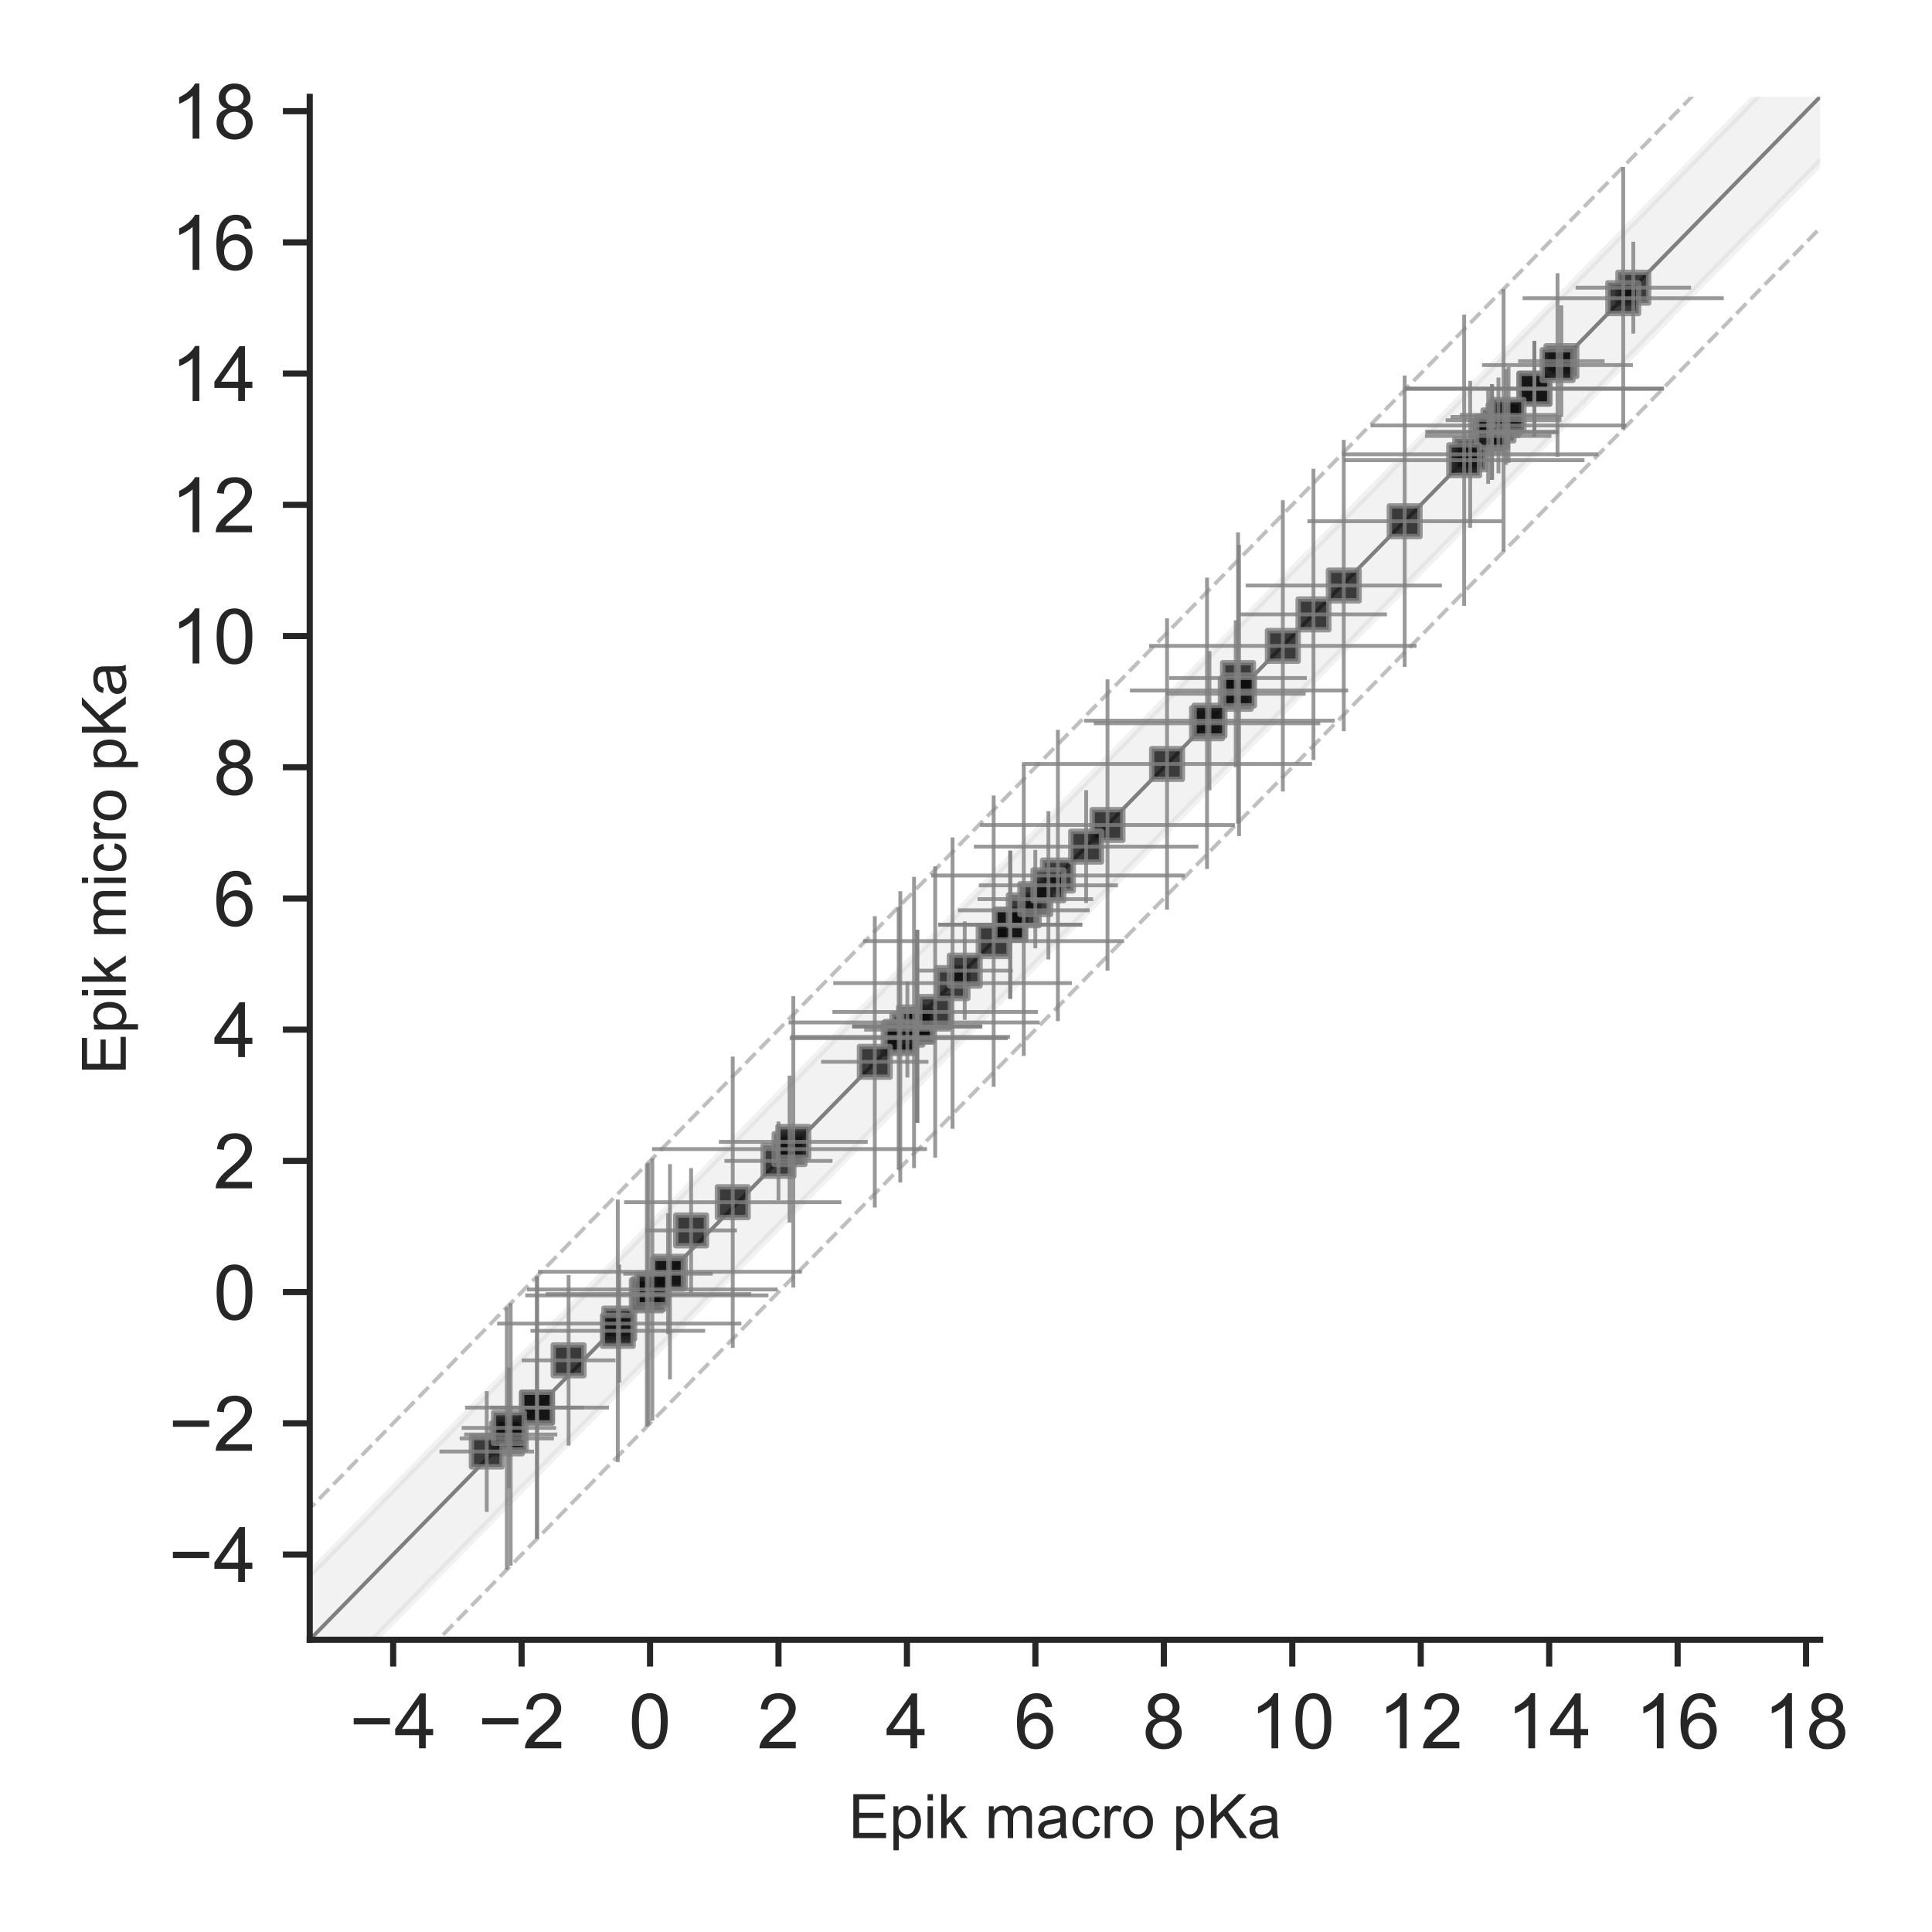 <?xml version="1.0" encoding="utf-8" standalone="no"?>
<!DOCTYPE svg PUBLIC "-//W3C//DTD SVG 1.1//EN"
  "http://www.w3.org/Graphics/SVG/1.1/DTD/svg11.dtd">
<!-- Created with matplotlib (http://matplotlib.org/) -->
<svg height="252pt" version="1.1" viewBox="0 0 252 252" width="252pt" xmlns="http://www.w3.org/2000/svg" xmlns:xlink="http://www.w3.org/1999/xlink">
 <defs>
  <style type="text/css">
*{stroke-linecap:butt;stroke-linejoin:round;}
  </style>
 </defs>
 <g id="figure_1">
  <g id="patch_1">
   <path d="M 0 252 
L 252 252 
L 252 0 
L 0 0 
z
" style="fill:#ffffff;"/>
  </g>
  <g id="axes_1">
   <g id="patch_2">
    <path d="M 40.4 213.88 
L 237.409 213.88 
L 237.409 12.628 
L 40.4 12.628 
z
" style="fill:#ffffff;"/>
   </g>
   <g id="line2d_1">
    <path clip-path="url(#p6d3ccdd397)" d="M 2.105 253 
L 250.75 -1 
" style="fill:none;opacity:0.5;stroke:#000000;stroke-linecap:round;stroke-width:0.5;"/>
   </g>
   <g id="line2d_2">
    <path clip-path="url(#p6d3ccdd397)" d="M -1 239.057 
L 233.996 -1 
" style="fill:none;opacity:0.5;stroke:#808080;stroke-dasharray:1.85,0.8;stroke-dashoffset:0;stroke-width:0.5;"/>
   </g>
   <g id="line2d_3">
    <path clip-path="url(#p6d3ccdd397)" d="M 18.859 253 
L 253 13.816 
" style="fill:none;opacity:0.5;stroke:#808080;stroke-dasharray:1.85,0.8;stroke-dashoffset:0;stroke-width:0.5;"/>
   </g>
   <g id="PathCollection_1">
    <defs>
     <path d="M -2 2 
L 2 2 
L 2 -2 
L -2 -2 
z
" id="mbfee514fea" style="stroke:#808080;stroke-opacity:0.8;stroke-width:0.7;"/>
    </defs>
    <g clip-path="url(#p6d3ccdd397)">
     <use style="fill-opacity:0.8;stroke:#808080;stroke-opacity:0.8;stroke-width:0.7;" x="80.768" xlink:href="#mbfee514fea" y="172.642"/>
     <use style="fill-opacity:0.8;stroke:#808080;stroke-opacity:0.8;stroke-width:0.7;" x="196.119" xlink:href="#mbfee514fea" y="54.807"/>
     <use style="fill-opacity:0.8;stroke:#808080;stroke-opacity:0.8;stroke-width:0.7;" x="161.186" xlink:href="#mbfee514fea" y="90.492"/>
     <use style="fill-opacity:0.8;stroke:#808080;stroke-opacity:0.8;stroke-width:0.7;" x="70.046" xlink:href="#mbfee514fea" y="183.596"/>
     <use style="fill-opacity:0.8;stroke:#808080;stroke-opacity:0.8;stroke-width:0.7;" x="195.449" xlink:href="#mbfee514fea" y="55.492"/>
     <use style="fill-opacity:0.8;stroke:#808080;stroke-opacity:0.8;stroke-width:0.7;" x="119.636" xlink:href="#mbfee514fea" y="133.877"/>
     <use style="fill-opacity:0.8;stroke:#808080;stroke-opacity:0.8;stroke-width:0.7;" x="84.371" xlink:href="#mbfee514fea" y="168.962"/>
     <use style="fill-opacity:0.8;stroke:#808080;stroke-opacity:0.8;stroke-width:0.7;" x="144.458" xlink:href="#mbfee514fea" y="107.606"/>
     <use style="fill-opacity:0.8;stroke:#808080;stroke-opacity:0.8;stroke-width:0.7;" x="84.58" xlink:href="#mbfee514fea" y="168.791"/>
     <use style="fill-opacity:0.8;stroke:#808080;stroke-opacity:0.8;stroke-width:0.7;" x="66.109" xlink:href="#mbfee514fea" y="187.618"/>
     <use style="fill-opacity:0.8;stroke:#808080;stroke-opacity:0.8;stroke-width:0.7;" x="200.14" xlink:href="#mbfee514fea" y="50.7"/>
     <use style="fill-opacity:0.8;stroke:#808080;stroke-opacity:0.8;stroke-width:0.7;" x="131.769" xlink:href="#mbfee514fea" y="120.613"/>
     <use style="fill-opacity:0.8;stroke:#808080;stroke-opacity:0.8;stroke-width:0.7;" x="203.658" xlink:href="#mbfee514fea" y="47.106"/>
     <use style="fill-opacity:0.8;stroke:#808080;stroke-opacity:0.8;stroke-width:0.7;" x="129.608" xlink:href="#mbfee514fea" y="122.753"/>
     <use style="fill-opacity:0.8;stroke:#808080;stroke-opacity:0.8;stroke-width:0.7;" x="101.54" xlink:href="#mbfee514fea" y="151.42"/>
     <use style="fill-opacity:0.8;stroke:#808080;stroke-opacity:0.8;stroke-width:0.7;" x="171.323" xlink:href="#mbfee514fea" y="80.137"/>
     <use style="fill-opacity:0.8;stroke:#808080;stroke-opacity:0.8;stroke-width:0.7;" x="118.353" xlink:href="#mbfee514fea" y="134.305"/>
     <use style="fill-opacity:0.8;stroke:#808080;stroke-opacity:0.8;stroke-width:0.7;" x="102.986" xlink:href="#mbfee514fea" y="149.88"/>
     <use style="fill-opacity:0.8;stroke:#808080;stroke-opacity:0.8;stroke-width:0.7;" x="66.611" xlink:href="#mbfee514fea" y="187.104"/>
     <use style="fill-opacity:0.8;stroke:#808080;stroke-opacity:0.8;stroke-width:0.7;" x="200.14" xlink:href="#mbfee514fea" y="50.7"/>
     <use style="fill-opacity:0.8;stroke:#808080;stroke-opacity:0.8;stroke-width:0.7;" x="131.769" xlink:href="#mbfee514fea" y="120.613"/>
     <use style="fill-opacity:0.8;stroke:#808080;stroke-opacity:0.8;stroke-width:0.7;" x="183.218" xlink:href="#mbfee514fea" y="67.986"/>
     <use style="fill-opacity:0.8;stroke:#808080;stroke-opacity:0.8;stroke-width:0.7;" x="87.385" xlink:href="#mbfee514fea" y="165.882"/>
     <use style="fill-opacity:0.8;stroke:#808080;stroke-opacity:0.8;stroke-width:0.7;" x="119.223" xlink:href="#mbfee514fea" y="133.364"/>
     <use style="fill-opacity:0.8;stroke:#808080;stroke-opacity:0.8;stroke-width:0.7;" x="194.108" xlink:href="#mbfee514fea" y="56.861"/>
     <use style="fill-opacity:0.8;stroke:#808080;stroke-opacity:0.8;stroke-width:0.7;" x="119.637" xlink:href="#mbfee514fea" y="133.877"/>
     <use style="fill-opacity:0.8;stroke:#808080;stroke-opacity:0.8;stroke-width:0.7;" x="63.489" xlink:href="#mbfee514fea" y="189.329"/>
     <use style="fill-opacity:0.8;stroke:#808080;stroke-opacity:0.8;stroke-width:0.7;" x="203.156" xlink:href="#mbfee514fea" y="47.619"/>
     <use style="fill-opacity:0.8;stroke:#808080;stroke-opacity:0.8;stroke-width:0.7;" x="157.438" xlink:href="#mbfee514fea" y="94.342"/>
     <use style="fill-opacity:0.8;stroke:#808080;stroke-opacity:0.8;stroke-width:0.7;" x="80.581" xlink:href="#mbfee514fea" y="173.583"/>
     <use style="fill-opacity:0.8;stroke:#808080;stroke-opacity:0.8;stroke-width:0.7;" x="194.611" xlink:href="#mbfee514fea" y="56.348"/>
     <use style="fill-opacity:0.8;stroke:#808080;stroke-opacity:0.8;stroke-width:0.7;" x="117.22" xlink:href="#mbfee514fea" y="135.418"/>
     <use style="fill-opacity:0.8;stroke:#808080;stroke-opacity:0.8;stroke-width:0.7;" x="74.164" xlink:href="#mbfee514fea" y="177.434"/>
     <use style="fill-opacity:0.8;stroke:#808080;stroke-opacity:0.8;stroke-width:0.7;" x="70.046" xlink:href="#mbfee514fea" y="183.596"/>
     <use style="fill-opacity:0.8;stroke:#808080;stroke-opacity:0.8;stroke-width:0.7;" x="191.763" xlink:href="#mbfee514fea" y="59.257"/>
     <use style="fill-opacity:0.8;stroke:#808080;stroke-opacity:0.8;stroke-width:0.7;" x="119.636" xlink:href="#mbfee514fea" y="133.877"/>
     <use style="fill-opacity:0.8;stroke:#808080;stroke-opacity:0.8;stroke-width:0.7;" x="194.611" xlink:href="#mbfee514fea" y="56.348"/>
     <use style="fill-opacity:0.8;stroke:#808080;stroke-opacity:0.8;stroke-width:0.7;" x="66.379" xlink:href="#mbfee514fea" y="186.248"/>
     <use style="fill-opacity:0.8;stroke:#808080;stroke-opacity:0.8;stroke-width:0.7;" x="121.981" xlink:href="#mbfee514fea" y="131.995"/>
     <use style="fill-opacity:0.8;stroke:#808080;stroke-opacity:0.8;stroke-width:0.7;" x="213.04" xlink:href="#mbfee514fea" y="37.522"/>
     <use style="fill-opacity:0.8;stroke:#808080;stroke-opacity:0.8;stroke-width:0.7;" x="87.135" xlink:href="#mbfee514fea" y="166.139"/>
     <use style="fill-opacity:0.8;stroke:#808080;stroke-opacity:0.8;stroke-width:0.7;" x="137.987" xlink:href="#mbfee514fea" y="114.195"/>
     <use style="fill-opacity:0.8;stroke:#808080;stroke-opacity:0.8;stroke-width:0.7;" x="157.756" xlink:href="#mbfee514fea" y="94"/>
     <use style="fill-opacity:0.8;stroke:#808080;stroke-opacity:0.8;stroke-width:0.7;" x="133.536" xlink:href="#mbfee514fea" y="118.731"/>
     <use style="fill-opacity:0.8;stroke:#808080;stroke-opacity:0.8;stroke-width:0.7;" x="124.245" xlink:href="#mbfee514fea" y="128.23"/>
     <use style="fill-opacity:0.8;stroke:#808080;stroke-opacity:0.8;stroke-width:0.7;" x="167.326" xlink:href="#mbfee514fea" y="84.245"/>
     <use style="fill-opacity:0.8;stroke:#808080;stroke-opacity:0.8;stroke-width:0.7;" x="125.836" xlink:href="#mbfee514fea" y="126.604"/>
     <use style="fill-opacity:0.8;stroke:#808080;stroke-opacity:0.8;stroke-width:0.7;" x="175.276" xlink:href="#mbfee514fea" y="76.372"/>
     <use style="fill-opacity:0.8;stroke:#808080;stroke-opacity:0.8;stroke-width:0.7;" x="103.477" xlink:href="#mbfee514fea" y="148.938"/>
     <use style="fill-opacity:0.8;stroke:#808080;stroke-opacity:0.8;stroke-width:0.7;" x="95.575" xlink:href="#mbfee514fea" y="156.811"/>
     <use style="fill-opacity:0.8;stroke:#808080;stroke-opacity:0.8;stroke-width:0.7;" x="161.482" xlink:href="#mbfee514fea" y="88.438"/>
     <use style="fill-opacity:0.8;stroke:#808080;stroke-opacity:0.8;stroke-width:0.7;" x="161.614" xlink:href="#mbfee514fea" y="90.064"/>
     <use style="fill-opacity:0.8;stroke:#808080;stroke-opacity:0.8;stroke-width:0.7;" x="85.088" xlink:href="#mbfee514fea" y="168.192"/>
     <use style="fill-opacity:0.8;stroke:#808080;stroke-opacity:0.8;stroke-width:0.7;" x="152.224" xlink:href="#mbfee514fea" y="99.648"/>
     <use style="fill-opacity:0.8;stroke:#808080;stroke-opacity:0.8;stroke-width:0.7;" x="211.726" xlink:href="#mbfee514fea" y="38.891"/>
     <use style="fill-opacity:0.8;stroke:#808080;stroke-opacity:0.8;stroke-width:0.7;" x="190.978" xlink:href="#mbfee514fea" y="60.027"/>
     <use style="fill-opacity:0.8;stroke:#808080;stroke-opacity:0.8;stroke-width:0.7;" x="117.43" xlink:href="#mbfee514fea" y="135.247"/>
     <use style="fill-opacity:0.8;stroke:#808080;stroke-opacity:0.8;stroke-width:0.7;" x="141.671" xlink:href="#mbfee514fea" y="110.43"/>
     <use style="fill-opacity:0.8;stroke:#808080;stroke-opacity:0.8;stroke-width:0.7;" x="114.104" xlink:href="#mbfee514fea" y="138.498"/>
     <use style="fill-opacity:0.8;stroke:#808080;stroke-opacity:0.8;stroke-width:0.7;" x="135.04" xlink:href="#mbfee514fea" y="117.276"/>
     <use style="fill-opacity:0.8;stroke:#808080;stroke-opacity:0.8;stroke-width:0.7;" x="196.432" xlink:href="#mbfee514fea" y="54.38"/>
     <use style="fill-opacity:0.8;stroke:#808080;stroke-opacity:0.8;stroke-width:0.7;" x="196.769" xlink:href="#mbfee514fea" y="54.123"/>
     <use style="fill-opacity:0.8;stroke:#808080;stroke-opacity:0.8;stroke-width:0.7;" x="136.748" xlink:href="#mbfee514fea" y="115.479"/>
     <use style="fill-opacity:0.8;stroke:#808080;stroke-opacity:0.8;stroke-width:0.7;" x="90.142" xlink:href="#mbfee514fea" y="160.491"/>
    </g>
   </g>
   <g id="matplotlib.axis_1">
    <g id="xtick_1">
     <g id="line2d_4">
      <defs>
       <path d="M 0 0 
L 0 3.5 
" id="m6110642aff" style="stroke:#262626;stroke-width:0.8;"/>
      </defs>
      <g>
       <use style="fill:#262626;stroke:#262626;stroke-width:0.8;" x="51.282" xlink:href="#m6110642aff" y="213.88"/>
      </g>
     </g>
     <g id="text_1">
      <!-- −4 -->
      <defs>
       <path d="M 52.828 31.203 
L 5.562 31.203 
L 5.562 39.406 
L 52.828 39.406 
z
" id="ArialMT-2212"/>
       <path d="M 32.328 0 
L 32.328 17.141 
L 1.266 17.141 
L 1.266 25.203 
L 33.938 71.578 
L 41.109 71.578 
L 41.109 25.203 
L 50.781 25.203 
L 50.781 17.141 
L 41.109 17.141 
L 41.109 0 
z
M 32.328 25.203 
L 32.328 57.469 
L 9.906 25.203 
z
" id="ArialMT-34"/>
      </defs>
      <g style="fill:#262626;" transform="translate(45.581 228.038)scale(0.1 -0.1)">
       <use xlink:href="#ArialMT-2212"/>
       <use x="58.398" xlink:href="#ArialMT-34"/>
      </g>
     </g>
    </g>
    <g id="xtick_2">
     <g id="line2d_5">
      <g>
       <use style="fill:#262626;stroke:#262626;stroke-width:0.8;" x="68.035" xlink:href="#m6110642aff" y="213.88"/>
      </g>
     </g>
     <g id="text_2">
      <!-- −2 -->
      <defs>
       <path d="M 50.344 8.453 
L 50.344 0 
L 3.031 0 
Q 2.938 3.172 4.047 6.109 
Q 5.859 10.938 9.828 15.625 
Q 13.812 20.312 21.344 26.469 
Q 33.016 36.031 37.109 41.625 
Q 41.219 47.219 41.219 52.203 
Q 41.219 57.422 37.469 61 
Q 33.734 64.594 27.734 64.594 
Q 21.391 64.594 17.578 60.781 
Q 13.766 56.984 13.719 50.25 
L 4.688 51.172 
Q 5.609 61.281 11.656 66.578 
Q 17.719 71.875 27.938 71.875 
Q 38.234 71.875 44.234 66.156 
Q 50.25 60.453 50.25 52 
Q 50.25 47.703 48.484 43.547 
Q 46.734 39.406 42.656 34.812 
Q 38.578 30.219 29.109 22.219 
Q 21.188 15.578 18.938 13.203 
Q 16.703 10.844 15.234 8.453 
z
" id="ArialMT-32"/>
      </defs>
      <g style="fill:#262626;" transform="translate(62.335 228.038)scale(0.1 -0.1)">
       <use xlink:href="#ArialMT-2212"/>
       <use x="58.398" xlink:href="#ArialMT-32"/>
      </g>
     </g>
    </g>
    <g id="xtick_3">
     <g id="line2d_6">
      <g>
       <use style="fill:#262626;stroke:#262626;stroke-width:0.8;" x="84.789" xlink:href="#m6110642aff" y="213.88"/>
      </g>
     </g>
     <g id="text_3">
      <!-- 0 -->
      <defs>
       <path d="M 4.156 35.297 
Q 4.156 48 6.766 55.734 
Q 9.375 63.484 14.516 67.672 
Q 19.672 71.875 27.484 71.875 
Q 33.25 71.875 37.594 69.547 
Q 41.938 67.234 44.766 62.859 
Q 47.609 58.5 49.219 52.219 
Q 50.828 45.953 50.828 35.297 
Q 50.828 22.703 48.234 14.969 
Q 45.656 7.234 40.5 3 
Q 35.359 -1.219 27.484 -1.219 
Q 17.141 -1.219 11.234 6.203 
Q 4.156 15.141 4.156 35.297 
z
M 13.188 35.297 
Q 13.188 17.672 17.312 11.828 
Q 21.438 6 27.484 6 
Q 33.547 6 37.672 11.859 
Q 41.797 17.719 41.797 35.297 
Q 41.797 52.984 37.672 58.781 
Q 33.547 64.594 27.391 64.594 
Q 21.344 64.594 17.719 59.469 
Q 13.188 52.938 13.188 35.297 
z
" id="ArialMT-30"/>
      </defs>
      <g style="fill:#262626;" transform="translate(82.009 228.038)scale(0.1 -0.1)">
       <use xlink:href="#ArialMT-30"/>
      </g>
     </g>
    </g>
    <g id="xtick_4">
     <g id="line2d_7">
      <g>
       <use style="fill:#262626;stroke:#262626;stroke-width:0.8;" x="101.543" xlink:href="#m6110642aff" y="213.88"/>
      </g>
     </g>
     <g id="text_4">
      <!-- 2 -->
      <g style="fill:#262626;" transform="translate(98.763 228.038)scale(0.1 -0.1)">
       <use xlink:href="#ArialMT-32"/>
      </g>
     </g>
    </g>
    <g id="xtick_5">
     <g id="line2d_8">
      <g>
       <use style="fill:#262626;stroke:#262626;stroke-width:0.8;" x="118.297" xlink:href="#m6110642aff" y="213.88"/>
      </g>
     </g>
     <g id="text_5">
      <!-- 4 -->
      <g style="fill:#262626;" transform="translate(115.517 228.038)scale(0.1 -0.1)">
       <use xlink:href="#ArialMT-34"/>
      </g>
     </g>
    </g>
    <g id="xtick_6">
     <g id="line2d_9">
      <g>
       <use style="fill:#262626;stroke:#262626;stroke-width:0.8;" x="135.051" xlink:href="#m6110642aff" y="213.88"/>
      </g>
     </g>
     <g id="text_6">
      <!-- 6 -->
      <defs>
       <path d="M 49.75 54.047 
L 41.016 53.375 
Q 39.844 58.547 37.703 60.891 
Q 34.125 64.656 28.906 64.656 
Q 24.703 64.656 21.531 62.312 
Q 17.391 59.281 14.984 53.469 
Q 12.594 47.656 12.5 36.922 
Q 15.672 41.75 20.266 44.094 
Q 24.859 46.438 29.891 46.438 
Q 38.672 46.438 44.844 39.969 
Q 51.031 33.5 51.031 23.25 
Q 51.031 16.5 48.125 10.719 
Q 45.219 4.938 40.141 1.859 
Q 35.062 -1.219 28.609 -1.219 
Q 17.625 -1.219 10.688 6.859 
Q 3.766 14.938 3.766 33.5 
Q 3.766 54.25 11.422 63.672 
Q 18.109 71.875 29.438 71.875 
Q 37.891 71.875 43.281 67.141 
Q 48.688 62.406 49.75 54.047 
z
M 13.875 23.188 
Q 13.875 18.656 15.797 14.5 
Q 17.719 10.359 21.188 8.172 
Q 24.656 6 28.469 6 
Q 34.031 6 38.031 10.484 
Q 42.047 14.984 42.047 22.703 
Q 42.047 30.125 38.078 34.391 
Q 34.125 38.672 28.125 38.672 
Q 22.172 38.672 18.016 34.391 
Q 13.875 30.125 13.875 23.188 
z
" id="ArialMT-36"/>
      </defs>
      <g style="fill:#262626;" transform="translate(132.27 228.038)scale(0.1 -0.1)">
       <use xlink:href="#ArialMT-36"/>
      </g>
     </g>
    </g>
    <g id="xtick_7">
     <g id="line2d_10">
      <g>
       <use style="fill:#262626;stroke:#262626;stroke-width:0.8;" x="151.805" xlink:href="#m6110642aff" y="213.88"/>
      </g>
     </g>
     <g id="text_7">
      <!-- 8 -->
      <defs>
       <path d="M 17.672 38.812 
Q 12.203 40.828 9.562 44.531 
Q 6.938 48.25 6.938 53.422 
Q 6.938 61.234 12.547 66.547 
Q 18.172 71.875 27.484 71.875 
Q 36.859 71.875 42.578 66.422 
Q 48.297 60.984 48.297 53.172 
Q 48.297 48.188 45.672 44.5 
Q 43.062 40.828 37.75 38.812 
Q 44.344 36.672 47.781 31.875 
Q 51.219 27.094 51.219 20.453 
Q 51.219 11.281 44.719 5.031 
Q 38.234 -1.219 27.641 -1.219 
Q 17.047 -1.219 10.547 5.047 
Q 4.047 11.328 4.047 20.703 
Q 4.047 27.688 7.594 32.391 
Q 11.141 37.109 17.672 38.812 
z
M 15.922 53.719 
Q 15.922 48.641 19.188 45.406 
Q 22.469 42.188 27.688 42.188 
Q 32.766 42.188 36.016 45.375 
Q 39.266 48.578 39.266 53.219 
Q 39.266 58.062 35.906 61.359 
Q 32.562 64.656 27.594 64.656 
Q 22.562 64.656 19.234 61.422 
Q 15.922 58.203 15.922 53.719 
z
M 13.094 20.656 
Q 13.094 16.891 14.875 13.375 
Q 16.656 9.859 20.172 7.922 
Q 23.688 6 27.734 6 
Q 34.031 6 38.125 10.047 
Q 42.234 14.109 42.234 20.359 
Q 42.234 26.703 38.016 30.859 
Q 33.797 35.016 27.438 35.016 
Q 21.234 35.016 17.156 30.906 
Q 13.094 26.812 13.094 20.656 
z
" id="ArialMT-38"/>
      </defs>
      <g style="fill:#262626;" transform="translate(149.024 228.038)scale(0.1 -0.1)">
       <use xlink:href="#ArialMT-38"/>
      </g>
     </g>
    </g>
    <g id="xtick_8">
     <g id="line2d_11">
      <g>
       <use style="fill:#262626;stroke:#262626;stroke-width:0.8;" x="168.559" xlink:href="#m6110642aff" y="213.88"/>
      </g>
     </g>
     <g id="text_8">
      <!-- 10 -->
      <defs>
       <path d="M 37.25 0 
L 28.469 0 
L 28.469 56 
Q 25.297 52.984 20.141 49.953 
Q 14.984 46.922 10.891 45.406 
L 10.891 53.906 
Q 18.266 57.375 23.781 62.297 
Q 29.297 67.234 31.594 71.875 
L 37.25 71.875 
z
" id="ArialMT-31"/>
      </defs>
      <g style="fill:#262626;" transform="translate(162.998 228.038)scale(0.1 -0.1)">
       <use xlink:href="#ArialMT-31"/>
       <use x="55.615" xlink:href="#ArialMT-30"/>
      </g>
     </g>
    </g>
    <g id="xtick_9">
     <g id="line2d_12">
      <g>
       <use style="fill:#262626;stroke:#262626;stroke-width:0.8;" x="185.313" xlink:href="#m6110642aff" y="213.88"/>
      </g>
     </g>
     <g id="text_9">
      <!-- 12 -->
      <g style="fill:#262626;" transform="translate(179.752 228.038)scale(0.1 -0.1)">
       <use xlink:href="#ArialMT-31"/>
       <use x="55.615" xlink:href="#ArialMT-32"/>
      </g>
     </g>
    </g>
    <g id="xtick_10">
     <g id="line2d_13">
      <g>
       <use style="fill:#262626;stroke:#262626;stroke-width:0.8;" x="202.066" xlink:href="#m6110642aff" y="213.88"/>
      </g>
     </g>
     <g id="text_10">
      <!-- 14 -->
      <g style="fill:#262626;" transform="translate(196.505 228.038)scale(0.1 -0.1)">
       <use xlink:href="#ArialMT-31"/>
       <use x="55.615" xlink:href="#ArialMT-34"/>
      </g>
     </g>
    </g>
    <g id="xtick_11">
     <g id="line2d_14">
      <g>
       <use style="fill:#262626;stroke:#262626;stroke-width:0.8;" x="218.82" xlink:href="#m6110642aff" y="213.88"/>
      </g>
     </g>
     <g id="text_11">
      <!-- 16 -->
      <g style="fill:#262626;" transform="translate(213.259 228.038)scale(0.1 -0.1)">
       <use xlink:href="#ArialMT-31"/>
       <use x="55.615" xlink:href="#ArialMT-36"/>
      </g>
     </g>
    </g>
    <g id="xtick_12">
     <g id="line2d_15">
      <g>
       <use style="fill:#262626;stroke:#262626;stroke-width:0.8;" x="235.574" xlink:href="#m6110642aff" y="213.88"/>
      </g>
     </g>
     <g id="text_12">
      <!-- 18 -->
      <g style="fill:#262626;" transform="translate(230.013 228.038)scale(0.1 -0.1)">
       <use xlink:href="#ArialMT-31"/>
       <use x="55.615" xlink:href="#ArialMT-38"/>
      </g>
     </g>
    </g>
    <g id="text_13">
     <!-- Epik macro pKa -->
     <defs>
      <path d="M 7.906 0 
L 7.906 71.578 
L 59.672 71.578 
L 59.672 63.141 
L 17.391 63.141 
L 17.391 41.219 
L 56.984 41.219 
L 56.984 32.812 
L 17.391 32.812 
L 17.391 8.453 
L 61.328 8.453 
L 61.328 0 
z
" id="ArialMT-45"/>
      <path d="M 6.594 -19.875 
L 6.594 51.859 
L 14.594 51.859 
L 14.594 45.125 
Q 17.438 49.078 21 51.047 
Q 24.562 53.031 29.641 53.031 
Q 36.281 53.031 41.359 49.609 
Q 46.438 46.188 49.016 39.953 
Q 51.609 33.734 51.609 26.312 
Q 51.609 18.359 48.75 11.984 
Q 45.906 5.609 40.453 2.219 
Q 35.016 -1.172 29 -1.172 
Q 24.609 -1.172 21.109 0.688 
Q 17.625 2.547 15.375 5.375 
L 15.375 -19.875 
z
M 14.547 25.641 
Q 14.547 15.625 18.594 10.844 
Q 22.656 6.062 28.422 6.062 
Q 34.281 6.062 38.453 11.016 
Q 42.625 15.969 42.625 26.375 
Q 42.625 36.281 38.547 41.203 
Q 34.469 46.141 28.812 46.141 
Q 23.188 46.141 18.859 40.891 
Q 14.547 35.641 14.547 25.641 
z
" id="ArialMT-70"/>
      <path d="M 6.641 61.469 
L 6.641 71.578 
L 15.438 71.578 
L 15.438 61.469 
z
M 6.641 0 
L 6.641 51.859 
L 15.438 51.859 
L 15.438 0 
z
" id="ArialMT-69"/>
      <path d="M 6.641 0 
L 6.641 71.578 
L 15.438 71.578 
L 15.438 30.766 
L 36.234 51.859 
L 47.609 51.859 
L 27.781 32.625 
L 49.609 0 
L 38.766 0 
L 21.625 26.516 
L 15.438 20.562 
L 15.438 0 
z
" id="ArialMT-6b"/>
      <path id="ArialMT-20"/>
      <path d="M 6.594 0 
L 6.594 51.859 
L 14.453 51.859 
L 14.453 44.578 
Q 16.891 48.391 20.938 50.703 
Q 25 53.031 30.172 53.031 
Q 35.938 53.031 39.625 50.641 
Q 43.312 48.25 44.828 43.953 
Q 50.984 53.031 60.844 53.031 
Q 68.562 53.031 72.703 48.75 
Q 76.859 44.484 76.859 35.594 
L 76.859 0 
L 68.109 0 
L 68.109 32.672 
Q 68.109 37.938 67.25 40.25 
Q 66.406 42.578 64.156 43.984 
Q 61.922 45.406 58.891 45.406 
Q 53.422 45.406 49.797 41.766 
Q 46.188 38.141 46.188 30.125 
L 46.188 0 
L 37.406 0 
L 37.406 33.688 
Q 37.406 39.547 35.25 42.469 
Q 33.109 45.406 28.219 45.406 
Q 24.516 45.406 21.359 43.453 
Q 18.219 41.5 16.797 37.734 
Q 15.375 33.984 15.375 26.906 
L 15.375 0 
z
" id="ArialMT-6d"/>
      <path d="M 40.438 6.391 
Q 35.547 2.25 31.031 0.531 
Q 26.516 -1.172 21.344 -1.172 
Q 12.797 -1.172 8.203 3 
Q 3.609 7.172 3.609 13.672 
Q 3.609 17.484 5.344 20.625 
Q 7.078 23.781 9.891 25.688 
Q 12.703 27.594 16.219 28.562 
Q 18.797 29.25 24.031 29.891 
Q 34.672 31.156 39.703 32.906 
Q 39.75 34.719 39.75 35.203 
Q 39.75 40.578 37.25 42.781 
Q 33.891 45.75 27.25 45.75 
Q 21.047 45.75 18.094 43.578 
Q 15.141 41.406 13.719 35.891 
L 5.125 37.062 
Q 6.297 42.578 8.984 45.969 
Q 11.672 49.359 16.75 51.188 
Q 21.828 53.031 28.516 53.031 
Q 35.156 53.031 39.297 51.469 
Q 43.453 49.906 45.406 47.531 
Q 47.359 45.172 48.141 41.547 
Q 48.578 39.312 48.578 33.453 
L 48.578 21.734 
Q 48.578 9.469 49.141 6.219 
Q 49.703 2.984 51.375 0 
L 42.188 0 
Q 40.828 2.734 40.438 6.391 
z
M 39.703 26.031 
Q 34.906 24.078 25.344 22.703 
Q 19.922 21.922 17.672 20.938 
Q 15.438 19.969 14.203 18.094 
Q 12.984 16.219 12.984 13.922 
Q 12.984 10.406 15.641 8.062 
Q 18.312 5.719 23.438 5.719 
Q 28.516 5.719 32.469 7.938 
Q 36.422 10.156 38.281 14.016 
Q 39.703 17 39.703 22.797 
z
" id="ArialMT-61"/>
      <path d="M 40.438 19 
L 49.078 17.875 
Q 47.656 8.938 41.812 3.875 
Q 35.984 -1.172 27.484 -1.172 
Q 16.844 -1.172 10.375 5.781 
Q 3.906 12.75 3.906 25.734 
Q 3.906 34.125 6.688 40.422 
Q 9.469 46.734 15.156 49.875 
Q 20.844 53.031 27.547 53.031 
Q 35.984 53.031 41.359 48.75 
Q 46.734 44.484 48.25 36.625 
L 39.703 35.297 
Q 38.484 40.531 35.375 43.156 
Q 32.281 45.797 27.875 45.797 
Q 21.234 45.797 17.078 41.031 
Q 12.938 36.281 12.938 25.984 
Q 12.938 15.531 16.938 10.797 
Q 20.953 6.062 27.391 6.062 
Q 32.562 6.062 36.031 9.234 
Q 39.5 12.406 40.438 19 
z
" id="ArialMT-63"/>
      <path d="M 6.5 0 
L 6.5 51.859 
L 14.406 51.859 
L 14.406 44 
Q 17.438 49.516 20 51.266 
Q 22.562 53.031 25.641 53.031 
Q 30.078 53.031 34.672 50.203 
L 31.641 42.047 
Q 28.422 43.953 25.203 43.953 
Q 22.312 43.953 20.016 42.219 
Q 17.719 40.484 16.75 37.406 
Q 15.281 32.719 15.281 27.156 
L 15.281 0 
z
" id="ArialMT-72"/>
      <path d="M 3.328 25.922 
Q 3.328 40.328 11.328 47.266 
Q 18.016 53.031 27.641 53.031 
Q 38.328 53.031 45.109 46.016 
Q 51.906 39.016 51.906 26.656 
Q 51.906 16.656 48.906 10.906 
Q 45.906 5.172 40.156 2 
Q 34.422 -1.172 27.641 -1.172 
Q 16.75 -1.172 10.031 5.812 
Q 3.328 12.797 3.328 25.922 
z
M 12.359 25.922 
Q 12.359 15.969 16.703 11.016 
Q 21.047 6.062 27.641 6.062 
Q 34.188 6.062 38.531 11.031 
Q 42.875 16.016 42.875 26.219 
Q 42.875 35.844 38.5 40.797 
Q 34.125 45.75 27.641 45.75 
Q 21.047 45.75 16.703 40.812 
Q 12.359 35.891 12.359 25.922 
z
" id="ArialMT-6f"/>
      <path d="M 7.328 0 
L 7.328 71.578 
L 16.797 71.578 
L 16.797 36.078 
L 52.344 71.578 
L 65.188 71.578 
L 35.156 42.578 
L 66.5 0 
L 54 0 
L 28.516 36.234 
L 16.797 24.812 
L 16.797 0 
z
" id="ArialMT-4b"/>
     </defs>
     <g style="fill:#262626;" transform="translate(110.671 239.752)scale(0.08 -0.08)">
      <use xlink:href="#ArialMT-45"/>
      <use x="66.699" xlink:href="#ArialMT-70"/>
      <use x="122.314" xlink:href="#ArialMT-69"/>
      <use x="144.531" xlink:href="#ArialMT-6b"/>
      <use x="194.531" xlink:href="#ArialMT-20"/>
      <use x="222.314" xlink:href="#ArialMT-6d"/>
      <use x="305.615" xlink:href="#ArialMT-61"/>
      <use x="361.23" xlink:href="#ArialMT-63"/>
      <use x="411.23" xlink:href="#ArialMT-72"/>
      <use x="444.531" xlink:href="#ArialMT-6f"/>
      <use x="500.146" xlink:href="#ArialMT-20"/>
      <use x="527.93" xlink:href="#ArialMT-70"/>
      <use x="583.545" xlink:href="#ArialMT-4b"/>
      <use x="650.244" xlink:href="#ArialMT-61"/>
     </g>
    </g>
   </g>
   <g id="matplotlib.axis_2">
    <g id="ytick_1">
     <g id="line2d_16">
      <defs>
       <path d="M 0 0 
L -3.5 0 
" id="m33c2b89aab" style="stroke:#262626;stroke-width:0.8;"/>
      </defs>
      <g>
       <use style="fill:#262626;stroke:#262626;stroke-width:0.8;" x="40.4" xlink:href="#m33c2b89aab" y="202.764"/>
      </g>
     </g>
     <g id="text_14">
      <!-- −4 -->
      <g style="fill:#262626;" transform="translate(21.998 206.343)scale(0.1 -0.1)">
       <use xlink:href="#ArialMT-2212"/>
       <use x="58.398" xlink:href="#ArialMT-34"/>
      </g>
     </g>
    </g>
    <g id="ytick_2">
     <g id="line2d_17">
      <g>
       <use style="fill:#262626;stroke:#262626;stroke-width:0.8;" x="40.4" xlink:href="#m33c2b89aab" y="185.649"/>
      </g>
     </g>
     <g id="text_15">
      <!-- −2 -->
      <g style="fill:#262626;" transform="translate(21.998 189.228)scale(0.1 -0.1)">
       <use xlink:href="#ArialMT-2212"/>
       <use x="58.398" xlink:href="#ArialMT-32"/>
      </g>
     </g>
    </g>
    <g id="ytick_3">
     <g id="line2d_18">
      <g>
       <use style="fill:#262626;stroke:#262626;stroke-width:0.8;" x="40.4" xlink:href="#m33c2b89aab" y="168.535"/>
      </g>
     </g>
     <g id="text_16">
      <!-- 0 -->
      <g style="fill:#262626;" transform="translate(27.839 172.114)scale(0.1 -0.1)">
       <use xlink:href="#ArialMT-30"/>
      </g>
     </g>
    </g>
    <g id="ytick_4">
     <g id="line2d_19">
      <g>
       <use style="fill:#262626;stroke:#262626;stroke-width:0.8;" x="40.4" xlink:href="#m33c2b89aab" y="151.42"/>
      </g>
     </g>
     <g id="text_17">
      <!-- 2 -->
      <g style="fill:#262626;" transform="translate(27.839 154.999)scale(0.1 -0.1)">
       <use xlink:href="#ArialMT-32"/>
      </g>
     </g>
    </g>
    <g id="ytick_5">
     <g id="line2d_20">
      <g>
       <use style="fill:#262626;stroke:#262626;stroke-width:0.8;" x="40.4" xlink:href="#m33c2b89aab" y="134.305"/>
      </g>
     </g>
     <g id="text_18">
      <!-- 4 -->
      <g style="fill:#262626;" transform="translate(27.839 137.884)scale(0.1 -0.1)">
       <use xlink:href="#ArialMT-34"/>
      </g>
     </g>
    </g>
    <g id="ytick_6">
     <g id="line2d_21">
      <g>
       <use style="fill:#262626;stroke:#262626;stroke-width:0.8;" x="40.4" xlink:href="#m33c2b89aab" y="117.191"/>
      </g>
     </g>
     <g id="text_19">
      <!-- 6 -->
      <g style="fill:#262626;" transform="translate(27.839 120.769)scale(0.1 -0.1)">
       <use xlink:href="#ArialMT-36"/>
      </g>
     </g>
    </g>
    <g id="ytick_7">
     <g id="line2d_22">
      <g>
       <use style="fill:#262626;stroke:#262626;stroke-width:0.8;" x="40.4" xlink:href="#m33c2b89aab" y="100.076"/>
      </g>
     </g>
     <g id="text_20">
      <!-- 8 -->
      <g style="fill:#262626;" transform="translate(27.839 103.655)scale(0.1 -0.1)">
       <use xlink:href="#ArialMT-38"/>
      </g>
     </g>
    </g>
    <g id="ytick_8">
     <g id="line2d_23">
      <g>
       <use style="fill:#262626;stroke:#262626;stroke-width:0.8;" x="40.4" xlink:href="#m33c2b89aab" y="82.961"/>
      </g>
     </g>
     <g id="text_21">
      <!-- 10 -->
      <g style="fill:#262626;" transform="translate(22.278 86.54)scale(0.1 -0.1)">
       <use xlink:href="#ArialMT-31"/>
       <use x="55.615" xlink:href="#ArialMT-30"/>
      </g>
     </g>
    </g>
    <g id="ytick_9">
     <g id="line2d_24">
      <g>
       <use style="fill:#262626;stroke:#262626;stroke-width:0.8;" x="40.4" xlink:href="#m33c2b89aab" y="65.846"/>
      </g>
     </g>
     <g id="text_22">
      <!-- 12 -->
      <g style="fill:#262626;" transform="translate(22.278 69.425)scale(0.1 -0.1)">
       <use xlink:href="#ArialMT-31"/>
       <use x="55.615" xlink:href="#ArialMT-32"/>
      </g>
     </g>
    </g>
    <g id="ytick_10">
     <g id="line2d_25">
      <g>
       <use style="fill:#262626;stroke:#262626;stroke-width:0.8;" x="40.4" xlink:href="#m33c2b89aab" y="48.732"/>
      </g>
     </g>
     <g id="text_23">
      <!-- 14 -->
      <g style="fill:#262626;" transform="translate(22.278 52.311)scale(0.1 -0.1)">
       <use xlink:href="#ArialMT-31"/>
       <use x="55.615" xlink:href="#ArialMT-34"/>
      </g>
     </g>
    </g>
    <g id="ytick_11">
     <g id="line2d_26">
      <g>
       <use style="fill:#262626;stroke:#262626;stroke-width:0.8;" x="40.4" xlink:href="#m33c2b89aab" y="31.617"/>
      </g>
     </g>
     <g id="text_24">
      <!-- 16 -->
      <g style="fill:#262626;" transform="translate(22.278 35.196)scale(0.1 -0.1)">
       <use xlink:href="#ArialMT-31"/>
       <use x="55.615" xlink:href="#ArialMT-36"/>
      </g>
     </g>
    </g>
    <g id="ytick_12">
     <g id="line2d_27">
      <g>
       <use style="fill:#262626;stroke:#262626;stroke-width:0.8;" x="40.4" xlink:href="#m33c2b89aab" y="14.502"/>
      </g>
     </g>
     <g id="text_25">
      <!-- 18 -->
      <g style="fill:#262626;" transform="translate(22.278 18.081)scale(0.1 -0.1)">
       <use xlink:href="#ArialMT-31"/>
       <use x="55.615" xlink:href="#ArialMT-38"/>
      </g>
     </g>
    </g>
    <g id="text_26">
     <!-- Epik micro pKa -->
     <g style="fill:#262626;" transform="translate(16.408 140.152)rotate(-90)scale(0.08 -0.08)">
      <use xlink:href="#ArialMT-45"/>
      <use x="66.699" xlink:href="#ArialMT-70"/>
      <use x="122.314" xlink:href="#ArialMT-69"/>
      <use x="144.531" xlink:href="#ArialMT-6b"/>
      <use x="194.531" xlink:href="#ArialMT-20"/>
      <use x="222.314" xlink:href="#ArialMT-6d"/>
      <use x="305.615" xlink:href="#ArialMT-69"/>
      <use x="327.832" xlink:href="#ArialMT-63"/>
      <use x="377.832" xlink:href="#ArialMT-72"/>
      <use x="411.133" xlink:href="#ArialMT-6f"/>
      <use x="466.748" xlink:href="#ArialMT-20"/>
      <use x="494.531" xlink:href="#ArialMT-70"/>
      <use x="550.146" xlink:href="#ArialMT-4b"/>
      <use x="616.846" xlink:href="#ArialMT-61"/>
     </g>
    </g>
   </g>
   <g id="LineCollection_1">
    <path clip-path="url(#p6d3ccdd397)" d="M 64.84 172.642 
L 96.697 172.642 
" style="fill:none;stroke:#808080;stroke-opacity:0.8;stroke-width:0.5;"/>
    <path clip-path="url(#p6d3ccdd397)" d="M 188.563 54.807 
L 203.675 54.807 
" style="fill:none;stroke:#808080;stroke-opacity:0.8;stroke-width:0.5;"/>
    <path clip-path="url(#p6d3ccdd397)" d="M 152.074 90.492 
L 170.298 90.492 
" style="fill:none;stroke:#808080;stroke-opacity:0.8;stroke-width:0.5;"/>
    <path clip-path="url(#p6d3ccdd397)" d="M 63.933 183.596 
L 76.159 183.596 
" style="fill:none;stroke:#808080;stroke-opacity:0.8;stroke-width:0.5;"/>
    <path clip-path="url(#p6d3ccdd397)" d="M 178.757 55.492 
L 212.14 55.492 
" style="fill:none;stroke:#808080;stroke-opacity:0.8;stroke-width:0.5;"/>
    <path clip-path="url(#p6d3ccdd397)" d="M 111.166 133.877 
L 128.106 133.877 
" style="fill:none;stroke:#808080;stroke-opacity:0.8;stroke-width:0.5;"/>
    <path clip-path="url(#p6d3ccdd397)" d="M 68.511 168.962 
L 100.23 168.962 
" style="fill:none;stroke:#808080;stroke-opacity:0.8;stroke-width:0.5;"/>
    <path clip-path="url(#p6d3ccdd397)" d="M 127.835 107.606 
L 161.08 107.606 
" style="fill:none;stroke:#808080;stroke-opacity:0.8;stroke-width:0.5;"/>
    <path clip-path="url(#p6d3ccdd397)" d="M 71.175 168.791 
L 97.985 168.791 
" style="fill:none;stroke:#808080;stroke-opacity:0.8;stroke-width:0.5;"/>
    <path clip-path="url(#p6d3ccdd397)" d="M 59.961 187.618 
L 72.256 187.618 
" style="fill:none;stroke:#808080;stroke-opacity:0.8;stroke-width:0.5;"/>
    <path clip-path="url(#p6d3ccdd397)" d="M 183.228 50.7 
L 217.051 50.7 
" style="fill:none;stroke:#808080;stroke-opacity:0.8;stroke-width:0.5;"/>
    <path clip-path="url(#p6d3ccdd397)" d="M 122.403 120.613 
L 141.135 120.613 
" style="fill:none;stroke:#808080;stroke-opacity:0.8;stroke-width:0.5;"/>
    <path clip-path="url(#p6d3ccdd397)" d="M 198.018 47.106 
L 209.298 47.106 
" style="fill:none;stroke:#808080;stroke-opacity:0.8;stroke-width:0.5;"/>
    <path clip-path="url(#p6d3ccdd397)" d="M 112.589 122.753 
L 146.626 122.753 
" style="fill:none;stroke:#808080;stroke-opacity:0.8;stroke-width:0.5;"/>
    <path clip-path="url(#p6d3ccdd397)" d="M 94.49 151.42 
L 108.59 151.42 
" style="fill:none;stroke:#808080;stroke-opacity:0.8;stroke-width:0.5;"/>
    <path clip-path="url(#p6d3ccdd397)" d="M 161.742 80.137 
L 180.905 80.137 
" style="fill:none;stroke:#808080;stroke-opacity:0.8;stroke-width:0.5;"/>
    <path clip-path="url(#p6d3ccdd397)" d="M 112.722 134.305 
L 123.983 134.305 
" style="fill:none;stroke:#808080;stroke-opacity:0.8;stroke-width:0.5;"/>
    <path clip-path="url(#p6d3ccdd397)" d="M 85.053 149.88 
L 120.919 149.88 
" style="fill:none;stroke:#808080;stroke-opacity:0.8;stroke-width:0.5;"/>
    <path clip-path="url(#p6d3ccdd397)" d="M 60.533 187.104 
L 72.69 187.104 
" style="fill:none;stroke:#808080;stroke-opacity:0.8;stroke-width:0.5;"/>
    <path clip-path="url(#p6d3ccdd397)" d="M 183.292 50.7 
L 216.987 50.7 
" style="fill:none;stroke:#808080;stroke-opacity:0.8;stroke-width:0.5;"/>
    <path clip-path="url(#p6d3ccdd397)" d="M 122.351 120.613 
L 141.187 120.613 
" style="fill:none;stroke:#808080;stroke-opacity:0.8;stroke-width:0.5;"/>
    <path clip-path="url(#p6d3ccdd397)" d="M 170.532 67.986 
L 195.905 67.986 
" style="fill:none;stroke:#808080;stroke-opacity:0.8;stroke-width:0.5;"/>
    <path clip-path="url(#p6d3ccdd397)" d="M 70.169 165.882 
L 104.601 165.882 
" style="fill:none;stroke:#808080;stroke-opacity:0.8;stroke-width:0.5;"/>
    <path clip-path="url(#p6d3ccdd397)" d="M 102.855 133.364 
L 135.591 133.364 
" style="fill:none;stroke:#808080;stroke-opacity:0.8;stroke-width:0.5;"/>
    <path clip-path="url(#p6d3ccdd397)" d="M 185.868 56.861 
L 202.348 56.861 
" style="fill:none;stroke:#808080;stroke-opacity:0.8;stroke-width:0.5;"/>
    <path clip-path="url(#p6d3ccdd397)" d="M 111.203 133.877 
L 128.072 133.877 
" style="fill:none;stroke:#808080;stroke-opacity:0.8;stroke-width:0.5;"/>
    <path clip-path="url(#p6d3ccdd397)" d="M 57.324 189.329 
L 69.654 189.329 
" style="fill:none;stroke:#808080;stroke-opacity:0.8;stroke-width:0.5;"/>
    <path clip-path="url(#p6d3ccdd397)" d="M 193.313 47.619 
L 212.998 47.619 
" style="fill:none;stroke:#808080;stroke-opacity:0.8;stroke-width:0.5;"/>
    <path clip-path="url(#p6d3ccdd397)" d="M 142.668 94.342 
L 172.208 94.342 
" style="fill:none;stroke:#808080;stroke-opacity:0.8;stroke-width:0.5;"/>
    <path clip-path="url(#p6d3ccdd397)" d="M 69.191 173.583 
L 91.971 173.583 
" style="fill:none;stroke:#808080;stroke-opacity:0.8;stroke-width:0.5;"/>
    <path clip-path="url(#p6d3ccdd397)" d="M 185.9 56.348 
L 203.322 56.348 
" style="fill:none;stroke:#808080;stroke-opacity:0.8;stroke-width:0.5;"/>
    <path clip-path="url(#p6d3ccdd397)" d="M 102.998 135.418 
L 131.442 135.418 
" style="fill:none;stroke:#808080;stroke-opacity:0.8;stroke-width:0.5;"/>
    <path clip-path="url(#p6d3ccdd397)" d="M 68.052 177.434 
L 80.276 177.434 
" style="fill:none;stroke:#808080;stroke-opacity:0.8;stroke-width:0.5;"/>
    <path clip-path="url(#p6d3ccdd397)" d="M 60.66 183.596 
L 79.432 183.596 
" style="fill:none;stroke:#808080;stroke-opacity:0.8;stroke-width:0.5;"/>
    <path clip-path="url(#p6d3ccdd397)" d="M 175.049 59.257 
L 208.477 59.257 
" style="fill:none;stroke:#808080;stroke-opacity:0.8;stroke-width:0.5;"/>
    <path clip-path="url(#p6d3ccdd397)" d="M 111.14 133.877 
L 128.133 133.877 
" style="fill:none;stroke:#808080;stroke-opacity:0.8;stroke-width:0.5;"/>
    <path clip-path="url(#p6d3ccdd397)" d="M 186.028 56.348 
L 203.194 56.348 
" style="fill:none;stroke:#808080;stroke-opacity:0.8;stroke-width:0.5;"/>
    <path clip-path="url(#p6d3ccdd397)" d="M 60.217 186.248 
L 72.541 186.248 
" style="fill:none;stroke:#808080;stroke-opacity:0.8;stroke-width:0.5;"/>
    <path clip-path="url(#p6d3ccdd397)" d="M 108.575 131.995 
L 135.388 131.995 
" style="fill:none;stroke:#808080;stroke-opacity:0.8;stroke-width:0.5;"/>
    <path clip-path="url(#p6d3ccdd397)" d="M 205.509 37.522 
L 220.571 37.522 
" style="fill:none;stroke:#808080;stroke-opacity:0.8;stroke-width:0.5;"/>
    <path clip-path="url(#p6d3ccdd397)" d="M 81.303 166.139 
L 92.966 166.139 
" style="fill:none;stroke:#808080;stroke-opacity:0.8;stroke-width:0.5;"/>
    <path clip-path="url(#p6d3ccdd397)" d="M 121.453 114.195 
L 154.521 114.195 
" style="fill:none;stroke:#808080;stroke-opacity:0.8;stroke-width:0.5;"/>
    <path clip-path="url(#p6d3ccdd397)" d="M 141.409 94 
L 174.103 94 
" style="fill:none;stroke:#808080;stroke-opacity:0.8;stroke-width:0.5;"/>
    <path clip-path="url(#p6d3ccdd397)" d="M 124.937 118.731 
L 142.136 118.731 
" style="fill:none;stroke:#808080;stroke-opacity:0.8;stroke-width:0.5;"/>
    <path clip-path="url(#p6d3ccdd397)" d="M 108.685 128.23 
L 139.804 128.23 
" style="fill:none;stroke:#808080;stroke-opacity:0.8;stroke-width:0.5;"/>
    <path clip-path="url(#p6d3ccdd397)" d="M 149.886 84.245 
L 184.767 84.245 
" style="fill:none;stroke:#808080;stroke-opacity:0.8;stroke-width:0.5;"/>
    <path clip-path="url(#p6d3ccdd397)" d="M 119.575 126.604 
L 132.098 126.604 
" style="fill:none;stroke:#808080;stroke-opacity:0.8;stroke-width:0.5;"/>
    <path clip-path="url(#p6d3ccdd397)" d="M 162.479 76.372 
L 188.074 76.372 
" style="fill:none;stroke:#808080;stroke-opacity:0.8;stroke-width:0.5;"/>
    <path clip-path="url(#p6d3ccdd397)" d="M 93.773 148.938 
L 113.181 148.938 
" style="fill:none;stroke:#808080;stroke-opacity:0.8;stroke-width:0.5;"/>
    <path clip-path="url(#p6d3ccdd397)" d="M 81.406 156.811 
L 109.745 156.811 
" style="fill:none;stroke:#808080;stroke-opacity:0.8;stroke-width:0.5;"/>
    <path clip-path="url(#p6d3ccdd397)" d="M 152.506 88.438 
L 170.458 88.438 
" style="fill:none;stroke:#808080;stroke-opacity:0.8;stroke-width:0.5;"/>
    <path clip-path="url(#p6d3ccdd397)" d="M 147.385 90.064 
L 175.843 90.064 
" style="fill:none;stroke:#808080;stroke-opacity:0.8;stroke-width:0.5;"/>
    <path clip-path="url(#p6d3ccdd397)" d="M 68.737 168.192 
L 101.44 168.192 
" style="fill:none;stroke:#808080;stroke-opacity:0.8;stroke-width:0.5;"/>
    <path clip-path="url(#p6d3ccdd397)" d="M 133.31 99.648 
L 171.137 99.648 
" style="fill:none;stroke:#808080;stroke-opacity:0.8;stroke-width:0.5;"/>
    <path clip-path="url(#p6d3ccdd397)" d="M 198.608 38.891 
L 224.845 38.891 
" style="fill:none;stroke:#808080;stroke-opacity:0.8;stroke-width:0.5;"/>
    <path clip-path="url(#p6d3ccdd397)" d="M 175.283 60.027 
L 206.673 60.027 
" style="fill:none;stroke:#808080;stroke-opacity:0.8;stroke-width:0.5;"/>
    <path clip-path="url(#p6d3ccdd397)" d="M 103.115 135.247 
L 131.744 135.247 
" style="fill:none;stroke:#808080;stroke-opacity:0.8;stroke-width:0.5;"/>
    <path clip-path="url(#p6d3ccdd397)" d="M 127.033 110.43 
L 156.309 110.43 
" style="fill:none;stroke:#808080;stroke-opacity:0.8;stroke-width:0.5;"/>
    <path clip-path="url(#p6d3ccdd397)" d="M 107.104 138.498 
L 121.104 138.498 
" style="fill:none;stroke:#808080;stroke-opacity:0.8;stroke-width:0.5;"/>
    <path clip-path="url(#p6d3ccdd397)" d="M 127.502 117.276 
L 142.578 117.276 
" style="fill:none;stroke:#808080;stroke-opacity:0.8;stroke-width:0.5;"/>
    <path clip-path="url(#p6d3ccdd397)" d="M 189.205 54.38 
L 203.658 54.38 
" style="fill:none;stroke:#808080;stroke-opacity:0.8;stroke-width:0.5;"/>
    <path clip-path="url(#p6d3ccdd397)" d="M 190.412 54.123 
L 203.127 54.123 
" style="fill:none;stroke:#808080;stroke-opacity:0.8;stroke-width:0.5;"/>
    <path clip-path="url(#p6d3ccdd397)" d="M 127.679 115.479 
L 145.818 115.479 
" style="fill:none;stroke:#808080;stroke-opacity:0.8;stroke-width:0.5;"/>
    <path clip-path="url(#p6d3ccdd397)" d="M 84.164 160.491 
L 96.12 160.491 
" style="fill:none;stroke:#808080;stroke-opacity:0.8;stroke-width:0.5;"/>
   </g>
   <g id="LineCollection_2">
    <path clip-path="url(#p6d3ccdd397)" d="M 80.768 180.344 
L 80.768 164.941 
" style="fill:none;stroke:#808080;stroke-opacity:0.8;stroke-width:0.5;"/>
    <path clip-path="url(#p6d3ccdd397)" d="M 196.119 71.922 
L 196.119 37.693 
" style="fill:none;stroke:#808080;stroke-opacity:0.8;stroke-width:0.5;"/>
    <path clip-path="url(#p6d3ccdd397)" d="M 161.186 100.076 
L 161.186 80.907 
" style="fill:none;stroke:#808080;stroke-opacity:0.8;stroke-width:0.5;"/>
    <path clip-path="url(#p6d3ccdd397)" d="M 70.046 200.71 
L 70.046 166.481 
" style="fill:none;stroke:#808080;stroke-opacity:0.8;stroke-width:0.5;"/>
    <path clip-path="url(#p6d3ccdd397)" d="M 195.449 61.739 
L 195.449 49.245 
" style="fill:none;stroke:#808080;stroke-opacity:0.8;stroke-width:0.5;"/>
    <path clip-path="url(#p6d3ccdd397)" d="M 119.636 146.457 
L 119.636 121.298 
" style="fill:none;stroke:#808080;stroke-opacity:0.8;stroke-width:0.5;"/>
    <path clip-path="url(#p6d3ccdd397)" d="M 84.371 186.077 
L 84.371 151.848 
" style="fill:none;stroke:#808080;stroke-opacity:0.8;stroke-width:0.5;"/>
    <path clip-path="url(#p6d3ccdd397)" d="M 144.458 126.604 
L 144.458 88.609 
" style="fill:none;stroke:#808080;stroke-opacity:0.8;stroke-width:0.5;"/>
    <path clip-path="url(#p6d3ccdd397)" d="M 84.58 185.906 
L 84.58 151.677 
" style="fill:none;stroke:#808080;stroke-opacity:0.8;stroke-width:0.5;"/>
    <path clip-path="url(#p6d3ccdd397)" d="M 66.109 204.732 
L 66.109 170.503 
" style="fill:none;stroke:#808080;stroke-opacity:0.8;stroke-width:0.5;"/>
    <path clip-path="url(#p6d3ccdd397)" d="M 200.14 56.947 
L 200.14 44.453 
" style="fill:none;stroke:#808080;stroke-opacity:0.8;stroke-width:0.5;"/>
    <path clip-path="url(#p6d3ccdd397)" d="M 131.769 130.283 
L 131.769 110.944 
" style="fill:none;stroke:#808080;stroke-opacity:0.8;stroke-width:0.5;"/>
    <path clip-path="url(#p6d3ccdd397)" d="M 203.658 54.38 
L 203.658 39.832 
" style="fill:none;stroke:#808080;stroke-opacity:0.8;stroke-width:0.5;"/>
    <path clip-path="url(#p6d3ccdd397)" d="M 129.608 141.75 
L 129.608 103.755 
" style="fill:none;stroke:#808080;stroke-opacity:0.8;stroke-width:0.5;"/>
    <path clip-path="url(#p6d3ccdd397)" d="M 101.54 156.554 
L 101.54 146.286 
" style="fill:none;stroke:#808080;stroke-opacity:0.8;stroke-width:0.5;"/>
    <path clip-path="url(#p6d3ccdd397)" d="M 171.323 99.135 
L 171.323 61.14 
" style="fill:none;stroke:#808080;stroke-opacity:0.8;stroke-width:0.5;"/>
    <path clip-path="url(#p6d3ccdd397)" d="M 118.353 140.552 
L 118.353 128.058 
" style="fill:none;stroke:#808080;stroke-opacity:0.8;stroke-width:0.5;"/>
    <path clip-path="url(#p6d3ccdd397)" d="M 102.986 159.464 
L 102.986 140.295 
" style="fill:none;stroke:#808080;stroke-opacity:0.8;stroke-width:0.5;"/>
    <path clip-path="url(#p6d3ccdd397)" d="M 66.611 204.219 
L 66.611 169.989 
" style="fill:none;stroke:#808080;stroke-opacity:0.8;stroke-width:0.5;"/>
    <path clip-path="url(#p6d3ccdd397)" d="M 200.14 56.947 
L 200.14 44.453 
" style="fill:none;stroke:#808080;stroke-opacity:0.8;stroke-width:0.5;"/>
    <path clip-path="url(#p6d3ccdd397)" d="M 131.769 130.283 
L 131.769 110.944 
" style="fill:none;stroke:#808080;stroke-opacity:0.8;stroke-width:0.5;"/>
    <path clip-path="url(#p6d3ccdd397)" d="M 183.218 86.983 
L 183.218 48.988 
" style="fill:none;stroke:#808080;stroke-opacity:0.8;stroke-width:0.5;"/>
    <path clip-path="url(#p6d3ccdd397)" d="M 87.385 179.916 
L 87.385 151.848 
" style="fill:none;stroke:#808080;stroke-opacity:0.8;stroke-width:0.5;"/>
    <path clip-path="url(#p6d3ccdd397)" d="M 119.223 152.361 
L 119.223 114.367 
" style="fill:none;stroke:#808080;stroke-opacity:0.8;stroke-width:0.5;"/>
    <path clip-path="url(#p6d3ccdd397)" d="M 194.108 63.108 
L 194.108 50.614 
" style="fill:none;stroke:#808080;stroke-opacity:0.8;stroke-width:0.5;"/>
    <path clip-path="url(#p6d3ccdd397)" d="M 119.637 146.457 
L 119.637 121.298 
" style="fill:none;stroke:#808080;stroke-opacity:0.8;stroke-width:0.5;"/>
    <path clip-path="url(#p6d3ccdd397)" d="M 63.489 197.202 
L 63.489 181.456 
" style="fill:none;stroke:#808080;stroke-opacity:0.8;stroke-width:0.5;"/>
    <path clip-path="url(#p6d3ccdd397)" d="M 203.156 59.6 
L 203.156 35.639 
" style="fill:none;stroke:#808080;stroke-opacity:0.8;stroke-width:0.5;"/>
    <path clip-path="url(#p6d3ccdd397)" d="M 157.438 113.34 
L 157.438 75.345 
" style="fill:none;stroke:#808080;stroke-opacity:0.8;stroke-width:0.5;"/>
    <path clip-path="url(#p6d3ccdd397)" d="M 80.581 190.698 
L 80.581 156.469 
" style="fill:none;stroke:#808080;stroke-opacity:0.8;stroke-width:0.5;"/>
    <path clip-path="url(#p6d3ccdd397)" d="M 194.611 62.595 
L 194.611 50.101 
" style="fill:none;stroke:#808080;stroke-opacity:0.8;stroke-width:0.5;"/>
    <path clip-path="url(#p6d3ccdd397)" d="M 117.22 152.532 
L 117.22 118.303 
" style="fill:none;stroke:#808080;stroke-opacity:0.8;stroke-width:0.5;"/>
    <path clip-path="url(#p6d3ccdd397)" d="M 74.164 188.559 
L 74.164 166.31 
" style="fill:none;stroke:#808080;stroke-opacity:0.8;stroke-width:0.5;"/>
    <path clip-path="url(#p6d3ccdd397)" d="M 70.046 200.71 
L 70.046 166.481 
" style="fill:none;stroke:#808080;stroke-opacity:0.8;stroke-width:0.5;"/>
    <path clip-path="url(#p6d3ccdd397)" d="M 191.763 68.842 
L 191.763 49.673 
" style="fill:none;stroke:#808080;stroke-opacity:0.8;stroke-width:0.5;"/>
    <path clip-path="url(#p6d3ccdd397)" d="M 119.636 146.457 
L 119.636 121.298 
" style="fill:none;stroke:#808080;stroke-opacity:0.8;stroke-width:0.5;"/>
    <path clip-path="url(#p6d3ccdd397)" d="M 194.611 62.595 
L 194.611 50.101 
" style="fill:none;stroke:#808080;stroke-opacity:0.8;stroke-width:0.5;"/>
    <path clip-path="url(#p6d3ccdd397)" d="M 66.379 194.121 
L 66.379 178.376 
" style="fill:none;stroke:#808080;stroke-opacity:0.8;stroke-width:0.5;"/>
    <path clip-path="url(#p6d3ccdd397)" d="M 121.981 150.992 
L 121.981 112.997 
" style="fill:none;stroke:#808080;stroke-opacity:0.8;stroke-width:0.5;"/>
    <path clip-path="url(#p6d3ccdd397)" d="M 213.04 43.512 
L 213.04 31.531 
" style="fill:none;stroke:#808080;stroke-opacity:0.8;stroke-width:0.5;"/>
    <path clip-path="url(#p6d3ccdd397)" d="M 87.135 174.011 
L 87.135 158.266 
" style="fill:none;stroke:#808080;stroke-opacity:0.8;stroke-width:0.5;"/>
    <path clip-path="url(#p6d3ccdd397)" d="M 137.987 133.193 
L 137.987 95.198 
" style="fill:none;stroke:#808080;stroke-opacity:0.8;stroke-width:0.5;"/>
    <path clip-path="url(#p6d3ccdd397)" d="M 157.756 103.071 
L 157.756 84.929 
" style="fill:none;stroke:#808080;stroke-opacity:0.8;stroke-width:0.5;"/>
    <path clip-path="url(#p6d3ccdd397)" d="M 133.536 137.728 
L 133.536 99.734 
" style="fill:none;stroke:#808080;stroke-opacity:0.8;stroke-width:0.5;"/>
    <path clip-path="url(#p6d3ccdd397)" d="M 124.245 147.227 
L 124.245 109.232 
" style="fill:none;stroke:#808080;stroke-opacity:0.8;stroke-width:0.5;"/>
    <path clip-path="url(#p6d3ccdd397)" d="M 167.326 103.242 
L 167.326 65.247 
" style="fill:none;stroke:#808080;stroke-opacity:0.8;stroke-width:0.5;"/>
    <path clip-path="url(#p6d3ccdd397)" d="M 125.836 133.022 
L 125.836 120.186 
" style="fill:none;stroke:#808080;stroke-opacity:0.8;stroke-width:0.5;"/>
    <path clip-path="url(#p6d3ccdd397)" d="M 175.276 95.369 
L 175.276 57.375 
" style="fill:none;stroke:#808080;stroke-opacity:0.8;stroke-width:0.5;"/>
    <path clip-path="url(#p6d3ccdd397)" d="M 103.477 167.936 
L 103.477 129.941 
" style="fill:none;stroke:#808080;stroke-opacity:0.8;stroke-width:0.5;"/>
    <path clip-path="url(#p6d3ccdd397)" d="M 95.575 175.808 
L 95.575 137.814 
" style="fill:none;stroke:#808080;stroke-opacity:0.8;stroke-width:0.5;"/>
    <path clip-path="url(#p6d3ccdd397)" d="M 161.482 107.435 
L 161.482 69.441 
" style="fill:none;stroke:#808080;stroke-opacity:0.8;stroke-width:0.5;"/>
    <path clip-path="url(#p6d3ccdd397)" d="M 161.614 109.061 
L 161.614 71.066 
" style="fill:none;stroke:#808080;stroke-opacity:0.8;stroke-width:0.5;"/>
    <path clip-path="url(#p6d3ccdd397)" d="M 85.088 185.307 
L 85.088 151.078 
" style="fill:none;stroke:#808080;stroke-opacity:0.8;stroke-width:0.5;"/>
    <path clip-path="url(#p6d3ccdd397)" d="M 152.224 118.645 
L 152.224 80.651 
" style="fill:none;stroke:#808080;stroke-opacity:0.8;stroke-width:0.5;"/>
    <path clip-path="url(#p6d3ccdd397)" d="M 211.726 56.005 
L 211.726 21.776 
" style="fill:none;stroke:#808080;stroke-opacity:0.8;stroke-width:0.5;"/>
    <path clip-path="url(#p6d3ccdd397)" d="M 190.978 79.025 
L 190.978 41.03 
" style="fill:none;stroke:#808080;stroke-opacity:0.8;stroke-width:0.5;"/>
    <path clip-path="url(#p6d3ccdd397)" d="M 117.43 154.244 
L 117.43 116.249 
" style="fill:none;stroke:#808080;stroke-opacity:0.8;stroke-width:0.5;"/>
    <path clip-path="url(#p6d3ccdd397)" d="M 141.671 117.79 
L 141.671 103.071 
" style="fill:none;stroke:#808080;stroke-opacity:0.8;stroke-width:0.5;"/>
    <path clip-path="url(#p6d3ccdd397)" d="M 114.104 157.496 
L 114.104 119.501 
" style="fill:none;stroke:#808080;stroke-opacity:0.8;stroke-width:0.5;"/>
    <path clip-path="url(#p6d3ccdd397)" d="M 135.04 123.694 
L 135.04 110.858 
" style="fill:none;stroke:#808080;stroke-opacity:0.8;stroke-width:0.5;"/>
    <path clip-path="url(#p6d3ccdd397)" d="M 196.432 60.626 
L 196.432 48.133 
" style="fill:none;stroke:#808080;stroke-opacity:0.8;stroke-width:0.5;"/>
    <path clip-path="url(#p6d3ccdd397)" d="M 196.769 60.37 
L 196.769 47.876 
" style="fill:none;stroke:#808080;stroke-opacity:0.8;stroke-width:0.5;"/>
    <path clip-path="url(#p6d3ccdd397)" d="M 136.748 125.149 
L 136.748 105.809 
" style="fill:none;stroke:#808080;stroke-opacity:0.8;stroke-width:0.5;"/>
    <path clip-path="url(#p6d3ccdd397)" d="M 90.142 168.62 
L 90.142 152.361 
" style="fill:none;stroke:#808080;stroke-opacity:0.8;stroke-width:0.5;"/>
   </g>
   <g id="PolyCollection_1">
    <path clip-path="url(#p6d3ccdd397)" d="M -334.057 587.845 
L -334.057 604.959 
L 503.636 -250.775 
L 503.636 -267.89 
L 503.636 -267.89 
L -334.057 587.845 
z
" style="fill:#808080;fill-opacity:0.1;stroke:#808080;stroke-opacity:0.1;"/>
   </g>
   <g id="patch_3">
    <path d="M 40.4 213.88 
L 40.4 12.628 
" style="fill:none;stroke:#262626;stroke-linecap:square;stroke-linejoin:miter;stroke-width:0.8;"/>
   </g>
   <g id="patch_4">
    <path d="M 40.4 213.88 
L 237.409 213.88 
" style="fill:none;stroke:#262626;stroke-linecap:square;stroke-linejoin:miter;stroke-width:0.8;"/>
   </g>
  </g>
 </g>
 <defs>
  <clipPath id="p6d3ccdd397">
   <rect height="201.252" width="197.009" x="40.4" y="12.628"/>
  </clipPath>
 </defs>
</svg>
